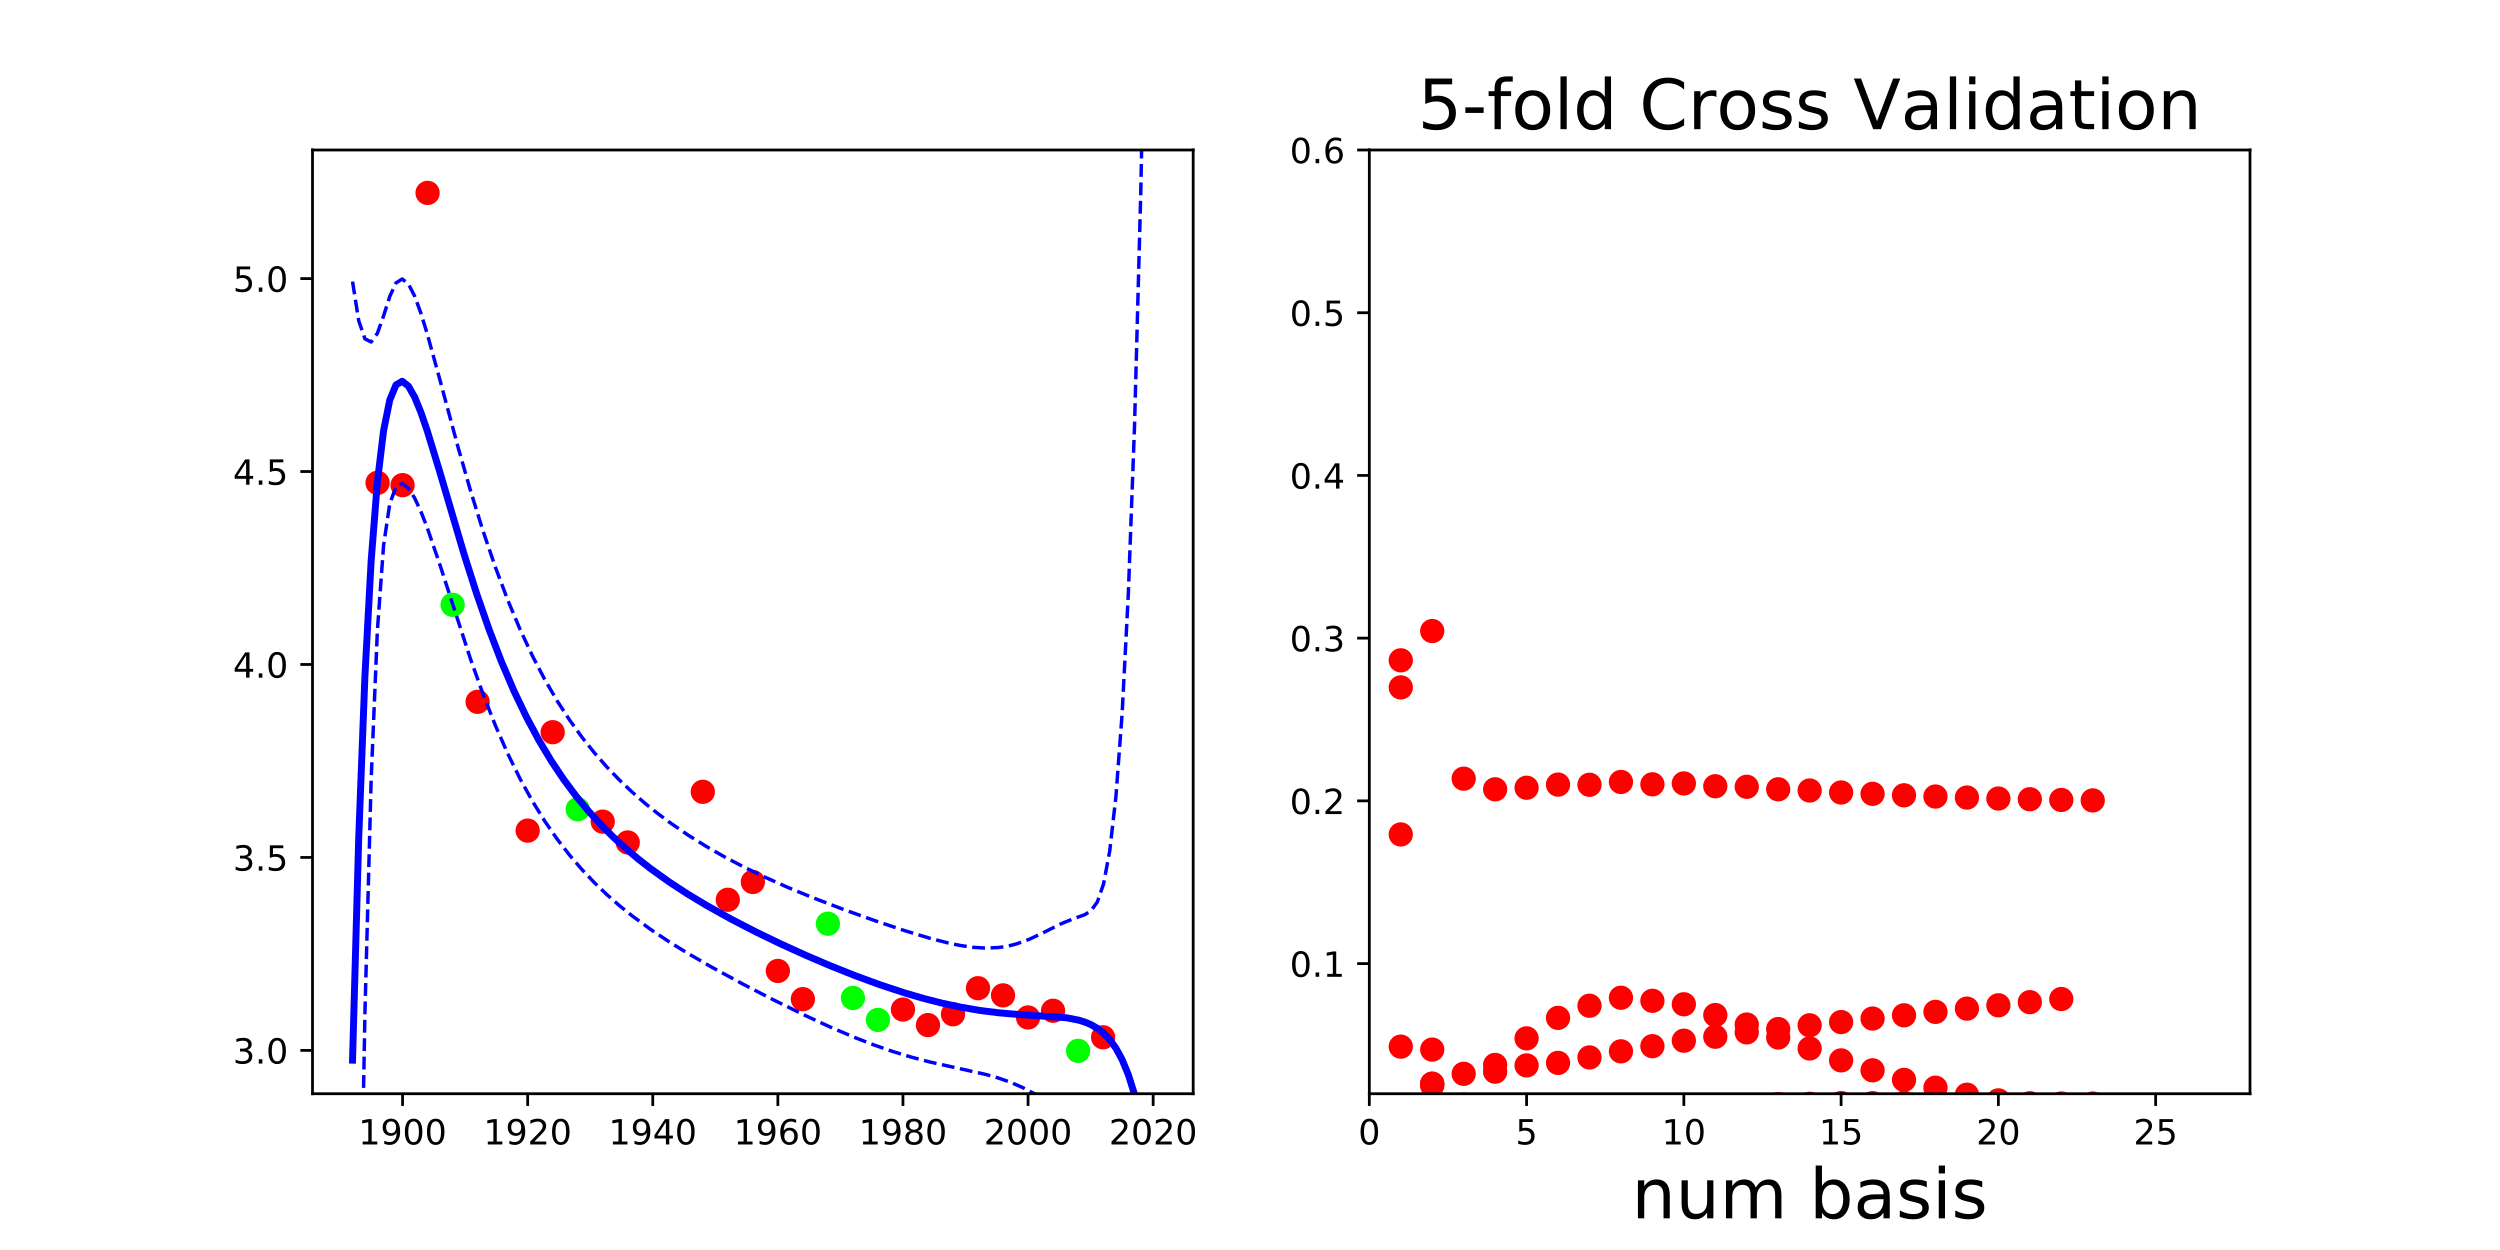 <?xml version="1.0" encoding="utf-8" standalone="no"?>
<!DOCTYPE svg PUBLIC "-//W3C//DTD SVG 1.1//EN"
  "http://www.w3.org/Graphics/SVG/1.1/DTD/svg11.dtd">
<!-- Created with matplotlib (http://matplotlib.org/) -->
<svg height="360pt" version="1.1" viewBox="0 0 720 360" width="720pt" xmlns="http://www.w3.org/2000/svg" xmlns:xlink="http://www.w3.org/1999/xlink">
 <defs>
  <style type="text/css">
*{stroke-linecap:butt;stroke-linejoin:round;}
  </style>
 </defs>
 <g id="figure_1">
  <g id="patch_1">
   <path d="M 0 360 
L 720 360 
L 720 0 
L 0 0 
z
" style="fill:none;"/>
  </g>
  <g id="axes_1">
   <g id="patch_2">
    <path d="M 90 315 
L 343.636 315 
L 343.636 43.2 
L 90 43.2 
z
" style="fill:none;"/>
   </g>
   <g id="matplotlib.axis_1">
    <g id="xtick_1">
     <g id="line2d_1">
      <defs>
       <path d="M 0 0 
L 0 3.5 
" id="m318f2b8709" style="stroke:#000000;stroke-width:0.8;"/>
      </defs>
      <g>
       <use style="stroke:#000000;stroke-width:0.8;" x="115.94" xlink:href="#m318f2b8709" y="315"/>
      </g>
     </g>
     <g id="text_1">
      <!-- 1900 -->
      <defs>
       <path d="M 12.406 8.297 
L 28.516 8.297 
L 28.516 63.922 
L 10.984 60.406 
L 10.984 69.391 
L 28.422 72.906 
L 38.281 72.906 
L 38.281 8.297 
L 54.391 8.297 
L 54.391 0 
L 12.406 0 
z
" id="DejaVuSans-31"/>
       <path d="M 10.984 1.516 
L 10.984 10.5 
Q 14.703 8.734 18.5 7.812 
Q 22.312 6.891 25.984 6.891 
Q 35.75 6.891 40.891 13.453 
Q 46.047 20.016 46.781 33.406 
Q 43.953 29.203 39.594 26.953 
Q 35.25 24.703 29.984 24.703 
Q 19.047 24.703 12.672 31.312 
Q 6.297 37.938 6.297 49.422 
Q 6.297 60.641 12.938 67.422 
Q 19.578 74.219 30.609 74.219 
Q 43.266 74.219 49.922 64.516 
Q 56.594 54.828 56.594 36.375 
Q 56.594 19.141 48.406 8.859 
Q 40.234 -1.422 26.422 -1.422 
Q 22.703 -1.422 18.891 -0.688 
Q 15.094 0.047 10.984 1.516 
z
M 30.609 32.422 
Q 37.25 32.422 41.125 36.953 
Q 45.016 41.5 45.016 49.422 
Q 45.016 57.281 41.125 61.844 
Q 37.25 66.406 30.609 66.406 
Q 23.969 66.406 20.094 61.844 
Q 16.219 57.281 16.219 49.422 
Q 16.219 41.5 20.094 36.953 
Q 23.969 32.422 30.609 32.422 
z
" id="DejaVuSans-39"/>
       <path d="M 31.781 66.406 
Q 24.172 66.406 20.328 58.906 
Q 16.5 51.422 16.5 36.375 
Q 16.5 21.391 20.328 13.891 
Q 24.172 6.391 31.781 6.391 
Q 39.453 6.391 43.281 13.891 
Q 47.125 21.391 47.125 36.375 
Q 47.125 51.422 43.281 58.906 
Q 39.453 66.406 31.781 66.406 
z
M 31.781 74.219 
Q 44.047 74.219 50.516 64.516 
Q 56.984 54.828 56.984 36.375 
Q 56.984 17.969 50.516 8.266 
Q 44.047 -1.422 31.781 -1.422 
Q 19.531 -1.422 13.062 8.266 
Q 6.594 17.969 6.594 36.375 
Q 6.594 54.828 13.062 64.516 
Q 19.531 74.219 31.781 74.219 
z
" id="DejaVuSans-30"/>
      </defs>
      <g transform="translate(103.215 329.598)scale(0.1 -0.1)">
       <use xlink:href="#DejaVuSans-31"/>
       <use x="63.623" xlink:href="#DejaVuSans-39"/>
       <use x="127.246" xlink:href="#DejaVuSans-30"/>
       <use x="190.869" xlink:href="#DejaVuSans-30"/>
      </g>
     </g>
    </g>
    <g id="xtick_2">
     <g id="line2d_2">
      <g>
       <use style="stroke:#000000;stroke-width:0.8;" x="151.968" xlink:href="#m318f2b8709" y="315"/>
      </g>
     </g>
     <g id="text_2">
      <!-- 1920 -->
      <defs>
       <path d="M 19.188 8.297 
L 53.609 8.297 
L 53.609 0 
L 7.328 0 
L 7.328 8.297 
Q 12.938 14.109 22.625 23.891 
Q 32.328 33.688 34.812 36.531 
Q 39.547 41.844 41.422 45.531 
Q 43.312 49.219 43.312 52.781 
Q 43.312 58.594 39.234 62.25 
Q 35.156 65.922 28.609 65.922 
Q 23.969 65.922 18.812 64.312 
Q 13.672 62.703 7.812 59.422 
L 7.812 69.391 
Q 13.766 71.781 18.938 73 
Q 24.125 74.219 28.422 74.219 
Q 39.75 74.219 46.484 68.547 
Q 53.219 62.891 53.219 53.422 
Q 53.219 48.922 51.531 44.891 
Q 49.859 40.875 45.406 35.406 
Q 44.188 33.984 37.641 27.219 
Q 31.109 20.453 19.188 8.297 
z
" id="DejaVuSans-32"/>
      </defs>
      <g transform="translate(139.243 329.598)scale(0.1 -0.1)">
       <use xlink:href="#DejaVuSans-31"/>
       <use x="63.623" xlink:href="#DejaVuSans-39"/>
       <use x="127.246" xlink:href="#DejaVuSans-32"/>
       <use x="190.869" xlink:href="#DejaVuSans-30"/>
      </g>
     </g>
    </g>
    <g id="xtick_3">
     <g id="line2d_3">
      <g>
       <use style="stroke:#000000;stroke-width:0.8;" x="187.996" xlink:href="#m318f2b8709" y="315"/>
      </g>
     </g>
     <g id="text_3">
      <!-- 1940 -->
      <defs>
       <path d="M 37.797 64.312 
L 12.891 25.391 
L 37.797 25.391 
z
M 35.203 72.906 
L 47.609 72.906 
L 47.609 25.391 
L 58.016 25.391 
L 58.016 17.188 
L 47.609 17.188 
L 47.609 0 
L 37.797 0 
L 37.797 17.188 
L 4.891 17.188 
L 4.891 26.703 
z
" id="DejaVuSans-34"/>
      </defs>
      <g transform="translate(175.271 329.598)scale(0.1 -0.1)">
       <use xlink:href="#DejaVuSans-31"/>
       <use x="63.623" xlink:href="#DejaVuSans-39"/>
       <use x="127.246" xlink:href="#DejaVuSans-34"/>
       <use x="190.869" xlink:href="#DejaVuSans-30"/>
      </g>
     </g>
    </g>
    <g id="xtick_4">
     <g id="line2d_4">
      <g>
       <use style="stroke:#000000;stroke-width:0.8;" x="224.024" xlink:href="#m318f2b8709" y="315"/>
      </g>
     </g>
     <g id="text_4">
      <!-- 1960 -->
      <defs>
       <path d="M 33.016 40.375 
Q 26.375 40.375 22.484 35.828 
Q 18.609 31.297 18.609 23.391 
Q 18.609 15.531 22.484 10.953 
Q 26.375 6.391 33.016 6.391 
Q 39.656 6.391 43.531 10.953 
Q 47.406 15.531 47.406 23.391 
Q 47.406 31.297 43.531 35.828 
Q 39.656 40.375 33.016 40.375 
z
M 52.594 71.297 
L 52.594 62.312 
Q 48.875 64.062 45.094 64.984 
Q 41.312 65.922 37.594 65.922 
Q 27.828 65.922 22.672 59.328 
Q 17.531 52.734 16.797 39.406 
Q 19.672 43.656 24.016 45.922 
Q 28.375 48.188 33.594 48.188 
Q 44.578 48.188 50.953 41.516 
Q 57.328 34.859 57.328 23.391 
Q 57.328 12.156 50.688 5.359 
Q 44.047 -1.422 33.016 -1.422 
Q 20.359 -1.422 13.672 8.266 
Q 6.984 17.969 6.984 36.375 
Q 6.984 53.656 15.188 63.938 
Q 23.391 74.219 37.203 74.219 
Q 40.922 74.219 44.703 73.484 
Q 48.484 72.75 52.594 71.297 
z
" id="DejaVuSans-36"/>
      </defs>
      <g transform="translate(211.299 329.598)scale(0.1 -0.1)">
       <use xlink:href="#DejaVuSans-31"/>
       <use x="63.623" xlink:href="#DejaVuSans-39"/>
       <use x="127.246" xlink:href="#DejaVuSans-36"/>
       <use x="190.869" xlink:href="#DejaVuSans-30"/>
      </g>
     </g>
    </g>
    <g id="xtick_5">
     <g id="line2d_5">
      <g>
       <use style="stroke:#000000;stroke-width:0.8;" x="260.052" xlink:href="#m318f2b8709" y="315"/>
      </g>
     </g>
     <g id="text_5">
      <!-- 1980 -->
      <defs>
       <path d="M 31.781 34.625 
Q 24.75 34.625 20.719 30.859 
Q 16.703 27.094 16.703 20.516 
Q 16.703 13.922 20.719 10.156 
Q 24.75 6.391 31.781 6.391 
Q 38.812 6.391 42.859 10.172 
Q 46.922 13.969 46.922 20.516 
Q 46.922 27.094 42.891 30.859 
Q 38.875 34.625 31.781 34.625 
z
M 21.922 38.812 
Q 15.578 40.375 12.031 44.719 
Q 8.5 49.078 8.5 55.328 
Q 8.5 64.062 14.719 69.141 
Q 20.953 74.219 31.781 74.219 
Q 42.672 74.219 48.875 69.141 
Q 55.078 64.062 55.078 55.328 
Q 55.078 49.078 51.531 44.719 
Q 48 40.375 41.703 38.812 
Q 48.828 37.156 52.797 32.312 
Q 56.781 27.484 56.781 20.516 
Q 56.781 9.906 50.312 4.234 
Q 43.844 -1.422 31.781 -1.422 
Q 19.734 -1.422 13.25 4.234 
Q 6.781 9.906 6.781 20.516 
Q 6.781 27.484 10.781 32.312 
Q 14.797 37.156 21.922 38.812 
z
M 18.312 54.391 
Q 18.312 48.734 21.844 45.562 
Q 25.391 42.391 31.781 42.391 
Q 38.141 42.391 41.719 45.562 
Q 45.312 48.734 45.312 54.391 
Q 45.312 60.062 41.719 63.234 
Q 38.141 66.406 31.781 66.406 
Q 25.391 66.406 21.844 63.234 
Q 18.312 60.062 18.312 54.391 
z
" id="DejaVuSans-38"/>
      </defs>
      <g transform="translate(247.327 329.598)scale(0.1 -0.1)">
       <use xlink:href="#DejaVuSans-31"/>
       <use x="63.623" xlink:href="#DejaVuSans-39"/>
       <use x="127.246" xlink:href="#DejaVuSans-38"/>
       <use x="190.869" xlink:href="#DejaVuSans-30"/>
      </g>
     </g>
    </g>
    <g id="xtick_6">
     <g id="line2d_6">
      <g>
       <use style="stroke:#000000;stroke-width:0.8;" x="296.08" xlink:href="#m318f2b8709" y="315"/>
      </g>
     </g>
     <g id="text_6">
      <!-- 2000 -->
      <g transform="translate(283.355 329.598)scale(0.1 -0.1)">
       <use xlink:href="#DejaVuSans-32"/>
       <use x="63.623" xlink:href="#DejaVuSans-30"/>
       <use x="127.246" xlink:href="#DejaVuSans-30"/>
       <use x="190.869" xlink:href="#DejaVuSans-30"/>
      </g>
     </g>
    </g>
    <g id="xtick_7">
     <g id="line2d_7">
      <g>
       <use style="stroke:#000000;stroke-width:0.8;" x="332.107" xlink:href="#m318f2b8709" y="315"/>
      </g>
     </g>
     <g id="text_7">
      <!-- 2020 -->
      <g transform="translate(319.382 329.598)scale(0.1 -0.1)">
       <use xlink:href="#DejaVuSans-32"/>
       <use x="63.623" xlink:href="#DejaVuSans-30"/>
       <use x="127.246" xlink:href="#DejaVuSans-32"/>
       <use x="190.869" xlink:href="#DejaVuSans-30"/>
      </g>
     </g>
    </g>
   </g>
   <g id="matplotlib.axis_2">
    <g id="ytick_1">
     <g id="line2d_8">
      <defs>
       <path d="M 0 0 
L -3.5 0 
" id="m4c13468098" style="stroke:#000000;stroke-width:0.8;"/>
      </defs>
      <g>
       <use style="stroke:#000000;stroke-width:0.8;" x="90" xlink:href="#m4c13468098" y="302.509"/>
      </g>
     </g>
     <g id="text_8">
      <!-- 3.0 -->
      <defs>
       <path d="M 40.578 39.312 
Q 47.656 37.797 51.625 33 
Q 55.609 28.219 55.609 21.188 
Q 55.609 10.406 48.188 4.484 
Q 40.766 -1.422 27.094 -1.422 
Q 22.516 -1.422 17.656 -0.516 
Q 12.797 0.391 7.625 2.203 
L 7.625 11.719 
Q 11.719 9.328 16.594 8.109 
Q 21.484 6.891 26.812 6.891 
Q 36.078 6.891 40.938 10.547 
Q 45.797 14.203 45.797 21.188 
Q 45.797 27.641 41.281 31.266 
Q 36.766 34.906 28.719 34.906 
L 20.219 34.906 
L 20.219 43.016 
L 29.109 43.016 
Q 36.375 43.016 40.234 45.922 
Q 44.094 48.828 44.094 54.297 
Q 44.094 59.906 40.109 62.906 
Q 36.141 65.922 28.719 65.922 
Q 24.656 65.922 20.016 65.031 
Q 15.375 64.156 9.812 62.312 
L 9.812 71.094 
Q 15.438 72.656 20.344 73.438 
Q 25.25 74.219 29.594 74.219 
Q 40.828 74.219 47.359 69.109 
Q 53.906 64.016 53.906 55.328 
Q 53.906 49.266 50.438 45.094 
Q 46.969 40.922 40.578 39.312 
z
" id="DejaVuSans-33"/>
       <path d="M 10.688 12.406 
L 21 12.406 
L 21 0 
L 10.688 0 
z
" id="DejaVuSans-2e"/>
      </defs>
      <g transform="translate(67.097 306.309)scale(0.1 -0.1)">
       <use xlink:href="#DejaVuSans-33"/>
       <use x="63.623" xlink:href="#DejaVuSans-2e"/>
       <use x="95.41" xlink:href="#DejaVuSans-30"/>
      </g>
     </g>
    </g>
    <g id="ytick_2">
     <g id="line2d_9">
      <g>
       <use style="stroke:#000000;stroke-width:0.8;" x="90" xlink:href="#m4c13468098" y="246.941"/>
      </g>
     </g>
     <g id="text_9">
      <!-- 3.5 -->
      <defs>
       <path d="M 10.797 72.906 
L 49.516 72.906 
L 49.516 64.594 
L 19.828 64.594 
L 19.828 46.734 
Q 21.969 47.469 24.109 47.828 
Q 26.266 48.188 28.422 48.188 
Q 40.625 48.188 47.75 41.5 
Q 54.891 34.812 54.891 23.391 
Q 54.891 11.625 47.562 5.094 
Q 40.234 -1.422 26.906 -1.422 
Q 22.312 -1.422 17.547 -0.641 
Q 12.797 0.141 7.719 1.703 
L 7.719 11.625 
Q 12.109 9.234 16.797 8.062 
Q 21.484 6.891 26.703 6.891 
Q 35.156 6.891 40.078 11.328 
Q 45.016 15.766 45.016 23.391 
Q 45.016 31 40.078 35.438 
Q 35.156 39.891 26.703 39.891 
Q 22.75 39.891 18.812 39.016 
Q 14.891 38.141 10.797 36.281 
z
" id="DejaVuSans-35"/>
      </defs>
      <g transform="translate(67.097 250.74)scale(0.1 -0.1)">
       <use xlink:href="#DejaVuSans-33"/>
       <use x="63.623" xlink:href="#DejaVuSans-2e"/>
       <use x="95.41" xlink:href="#DejaVuSans-35"/>
      </g>
     </g>
    </g>
    <g id="ytick_3">
     <g id="line2d_10">
      <g>
       <use style="stroke:#000000;stroke-width:0.8;" x="90" xlink:href="#m4c13468098" y="191.373"/>
      </g>
     </g>
     <g id="text_10">
      <!-- 4.0 -->
      <g transform="translate(67.097 195.172)scale(0.1 -0.1)">
       <use xlink:href="#DejaVuSans-34"/>
       <use x="63.623" xlink:href="#DejaVuSans-2e"/>
       <use x="95.41" xlink:href="#DejaVuSans-30"/>
      </g>
     </g>
    </g>
    <g id="ytick_4">
     <g id="line2d_11">
      <g>
       <use style="stroke:#000000;stroke-width:0.8;" x="90" xlink:href="#m4c13468098" y="135.804"/>
      </g>
     </g>
     <g id="text_11">
      <!-- 4.5 -->
      <g transform="translate(67.097 139.604)scale(0.1 -0.1)">
       <use xlink:href="#DejaVuSans-34"/>
       <use x="63.623" xlink:href="#DejaVuSans-2e"/>
       <use x="95.41" xlink:href="#DejaVuSans-35"/>
      </g>
     </g>
    </g>
    <g id="ytick_5">
     <g id="line2d_12">
      <g>
       <use style="stroke:#000000;stroke-width:0.8;" x="90" xlink:href="#m4c13468098" y="80.236"/>
      </g>
     </g>
     <g id="text_12">
      <!-- 5.0 -->
      <g transform="translate(67.097 84.035)scale(0.1 -0.1)">
       <use xlink:href="#DejaVuSans-35"/>
       <use x="63.623" xlink:href="#DejaVuSans-2e"/>
       <use x="95.41" xlink:href="#DejaVuSans-30"/>
      </g>
     </g>
    </g>
   </g>
   <g id="line2d_13">
    <defs>
     <path d="M 0 3 
C 0.796 3 1.559 2.684 2.121 2.121 
C 2.684 1.559 3 0.796 3 0 
C 3 -0.796 2.684 -1.559 2.121 -2.121 
C 1.559 -2.684 0.796 -3 0 -3 
C -0.796 -3 -1.559 -2.684 -2.121 -2.121 
C -2.684 -1.559 -3 -0.796 -3 0 
C -3 0.796 -2.684 1.559 -2.121 2.121 
C -1.559 2.684 -0.796 3 0 3 
z
" id="mbfb092b542" style="stroke:#ff0000;"/>
    </defs>
    <g clip-path="url(#pd93f29fd32)">
     <use style="fill:#ff0000;stroke:#ff0000;" x="216.818" xlink:href="#mbfb092b542" y="254.006"/>
     <use style="fill:#ff0000;stroke:#ff0000;" x="173.585" xlink:href="#mbfb092b542" y="236.623"/>
     <use style="fill:#ff0000;stroke:#ff0000;" x="159.174" xlink:href="#mbfb092b542" y="210.872"/>
     <use style="fill:#ff0000;stroke:#ff0000;" x="209.613" xlink:href="#mbfb092b542" y="259.134"/>
     <use style="fill:#ff0000;stroke:#ff0000;" x="281.668" xlink:href="#mbfb092b542" y="284.603"/>
     <use style="fill:#ff0000;stroke:#ff0000;" x="288.874" xlink:href="#mbfb092b542" y="286.667"/>
     <use style="fill:#ff0000;stroke:#ff0000;" x="296.08" xlink:href="#mbfb092b542" y="293.032"/>
     <use style="fill:#ff0000;stroke:#ff0000;" x="267.257" xlink:href="#mbfb092b542" y="295.227"/>
     <use style="fill:#ff0000;stroke:#ff0000;" x="108.735" xlink:href="#mbfb092b542" y="139.046"/>
     <use style="fill:#ff0000;stroke:#ff0000;" x="180.79" xlink:href="#mbfb092b542" y="242.628"/>
     <use style="fill:#ff0000;stroke:#ff0000;" x="260.052" xlink:href="#mbfb092b542" y="290.749"/>
     <use style="fill:#ff0000;stroke:#ff0000;" x="303.285" xlink:href="#mbfb092b542" y="291.1"/>
     <use style="fill:#ff0000;stroke:#ff0000;" x="274.463" xlink:href="#mbfb092b542" y="292.11"/>
     <use style="fill:#ff0000;stroke:#ff0000;" x="151.968" xlink:href="#mbfb092b542" y="239.216"/>
     <use style="fill:#ff0000;stroke:#ff0000;" x="317.696" xlink:href="#mbfb092b542" y="298.739"/>
     <use style="fill:#ff0000;stroke:#ff0000;" x="123.146" xlink:href="#mbfb092b542" y="55.555"/>
     <use style="fill:#ff0000;stroke:#ff0000;" x="115.94" xlink:href="#mbfb092b542" y="139.724"/>
     <use style="fill:#ff0000;stroke:#ff0000;" x="224.024" xlink:href="#mbfb092b542" y="279.634"/>
     <use style="fill:#ff0000;stroke:#ff0000;" x="137.557" xlink:href="#mbfb092b542" y="202.118"/>
     <use style="fill:#ff0000;stroke:#ff0000;" x="202.407" xlink:href="#mbfb092b542" y="228.036"/>
     <use style="fill:#ff0000;stroke:#ff0000;" x="231.229" xlink:href="#mbfb092b542" y="287.755"/>
    </g>
   </g>
   <g id="line2d_14">
    <defs>
     <path d="M 0 3 
C 0.796 3 1.559 2.684 2.121 2.121 
C 2.684 1.559 3 0.796 3 0 
C 3 -0.796 2.684 -1.559 2.121 -2.121 
C 1.559 -2.684 0.796 -3 0 -3 
C -0.796 -3 -1.559 -2.684 -2.121 -2.121 
C -2.684 -1.559 -3 -0.796 -3 0 
C -3 0.796 -2.684 1.559 -2.121 2.121 
C -1.559 2.684 -0.796 3 0 3 
z
" id="m0c10456671" style="stroke:#00ff00;"/>
    </defs>
    <g clip-path="url(#pd93f29fd32)">
     <use style="fill:#00ff00;stroke:#00ff00;" x="252.846" xlink:href="#m0c10456671" y="293.734"/>
     <use style="fill:#00ff00;stroke:#00ff00;" x="245.64" xlink:href="#m0c10456671" y="287.413"/>
     <use style="fill:#00ff00;stroke:#00ff00;" x="130.351" xlink:href="#m0c10456671" y="174.182"/>
     <use style="fill:#00ff00;stroke:#00ff00;" x="166.379" xlink:href="#m0c10456671" y="233.067"/>
     <use style="fill:#00ff00;stroke:#00ff00;" x="310.491" xlink:href="#m0c10456671" y="302.645"/>
     <use style="fill:#00ff00;stroke:#00ff00;" x="238.435" xlink:href="#m0c10456671" y="266.035"/>
    </g>
   </g>
   <g id="line2d_15">
    <path clip-path="url(#pd93f29fd32)" d="M 101.529 305.322 
L 103.316 241.162 
L 105.104 194.586 
L 106.891 161.539 
L 108.679 138.851 
L 110.466 124.052 
L 112.254 115.217 
L 114.041 110.855 
L 115.828 109.811 
L 117.616 111.197 
L 119.403 114.328 
L 121.191 118.682 
L 122.978 123.861 
L 126.553 135.564 
L 133.703 159.79 
L 137.278 171.006 
L 140.852 181.291 
L 144.427 190.598 
L 148.002 198.955 
L 151.577 206.432 
L 155.152 213.111 
L 158.727 219.081 
L 162.302 224.427 
L 165.876 229.23 
L 169.451 233.561 
L 173.026 237.484 
L 176.601 241.057 
L 180.176 244.329 
L 183.751 247.343 
L 187.326 250.136 
L 192.688 253.979 
L 198.05 257.484 
L 203.412 260.72 
L 210.562 264.707 
L 217.712 268.399 
L 224.862 271.854 
L 232.011 275.104 
L 239.161 278.157 
L 246.311 281.006 
L 253.461 283.626 
L 260.61 285.981 
L 265.973 287.546 
L 271.335 288.915 
L 276.697 290.067 
L 282.059 290.986 
L 287.422 291.666 
L 292.784 292.128 
L 307.083 293.11 
L 310.658 293.801 
L 312.446 294.355 
L 314.233 295.114 
L 316.021 296.147 
L 317.808 297.539 
L 319.595 299.404 
L 321.383 301.886 
L 323.17 305.172 
L 324.958 309.505 
L 326.745 315.198 
L 328.533 322.659 
L 330.32 332.414 
L 332.107 345.147 
L 332.107 345.147 
" style="fill:none;stroke:#0000ff;stroke-linecap:square;stroke-width:2;"/>
   </g>
   <g id="line2d_16">
    <path clip-path="url(#pd93f29fd32)" d="M 101.529 81.09 
L 103.316 92.39 
L 105.104 97.583 
L 106.891 98.49 
L 108.679 96.015 
L 110.466 90.985 
L 112.254 85.37 
L 114.041 81.489 
L 115.828 80.346 
L 117.616 81.787 
L 119.403 85.244 
L 121.191 90.121 
L 122.978 95.921 
L 126.553 108.888 
L 131.915 128.785 
L 135.49 141.258 
L 139.065 152.778 
L 142.64 163.275 
L 146.215 172.763 
L 149.79 181.294 
L 153.364 188.943 
L 156.939 195.793 
L 160.514 201.931 
L 164.089 207.44 
L 167.664 212.398 
L 171.239 216.878 
L 174.814 220.941 
L 178.388 224.646 
L 181.963 228.039 
L 185.538 231.162 
L 189.113 234.051 
L 192.688 236.735 
L 198.05 240.427 
L 203.412 243.778 
L 208.775 246.841 
L 214.137 249.658 
L 219.499 252.264 
L 226.649 255.467 
L 233.799 258.42 
L 242.736 261.847 
L 251.673 265.052 
L 260.61 268.045 
L 267.76 270.21 
L 273.122 271.59 
L 276.697 272.32 
L 280.272 272.831 
L 283.847 273.049 
L 287.422 272.897 
L 289.209 272.66 
L 290.997 272.306 
L 292.784 271.834 
L 296.359 270.547 
L 299.934 268.884 
L 305.296 266.176 
L 308.871 264.696 
L 312.446 263.421 
L 314.233 262.262 
L 316.021 259.783 
L 317.808 254.638 
L 319.595 245.13 
L 321.383 229.434 
L 323.17 205.559 
L 324.958 171.04 
L 326.745 122.595 
L 328.533 55.792 
L 329.647 -1 
L 329.647 -1 
" style="fill:none;stroke:#0000ff;stroke-dasharray:3.7,1.6;stroke-dashoffset:0;"/>
   </g>
   <g id="line2d_17">
    <path clip-path="url(#pd93f29fd32)" d="M 103.842 361 
L 105.104 291.589 
L 106.891 224.587 
L 108.679 181.688 
L 110.466 157.118 
L 112.254 145.064 
L 114.041 140.22 
L 115.828 139.277 
L 117.616 140.607 
L 119.403 143.413 
L 121.191 147.244 
L 122.978 151.801 
L 126.553 162.24 
L 135.49 189.756 
L 139.065 199.763 
L 142.64 208.857 
L 146.215 217.02 
L 149.79 224.303 
L 153.364 230.787 
L 156.939 236.564 
L 160.514 241.722 
L 164.089 246.343 
L 167.664 250.501 
L 171.239 254.262 
L 174.814 257.682 
L 178.388 260.811 
L 181.963 263.693 
L 187.326 267.637 
L 192.688 271.223 
L 198.05 274.541 
L 205.2 278.668 
L 214.137 283.513 
L 223.074 288.12 
L 232.011 292.505 
L 239.161 295.808 
L 246.311 298.858 
L 251.673 300.937 
L 257.035 302.802 
L 262.398 304.436 
L 267.76 305.841 
L 274.91 307.438 
L 283.847 309.428 
L 287.422 310.435 
L 290.997 311.684 
L 294.571 313.238 
L 298.146 315.117 
L 301.721 317.28 
L 307.083 320.84 
L 308.871 322.103 
L 310.658 323.507 
L 312.446 325.289 
L 314.233 327.966 
L 316.021 332.511 
L 317.808 340.44 
L 319.595 353.678 
L 320.229 361 
L 320.229 361 
" style="fill:none;stroke:#0000ff;stroke-dasharray:3.7,1.6;stroke-dashoffset:0;"/>
   </g>
   <g id="patch_3">
    <path d="M 90 315 
L 90 43.2 
" style="fill:none;stroke:#000000;stroke-linecap:square;stroke-linejoin:miter;stroke-width:0.8;"/>
   </g>
   <g id="patch_4">
    <path d="M 343.636 315 
L 343.636 43.2 
" style="fill:none;stroke:#000000;stroke-linecap:square;stroke-linejoin:miter;stroke-width:0.8;"/>
   </g>
   <g id="patch_5">
    <path d="M 90 315 
L 343.636 315 
" style="fill:none;stroke:#000000;stroke-linecap:square;stroke-linejoin:miter;stroke-width:0.8;"/>
   </g>
   <g id="patch_6">
    <path d="M 90 43.2 
L 343.636 43.2 
" style="fill:none;stroke:#000000;stroke-linecap:square;stroke-linejoin:miter;stroke-width:0.8;"/>
   </g>
  </g>
  <g id="axes_2">
   <g id="patch_7">
    <path d="M 394.364 315 
L 648 315 
L 648 43.2 
L 394.364 43.2 
z
" style="fill:none;"/>
   </g>
   <g id="matplotlib.axis_3">
    <g id="xtick_8">
     <g id="line2d_18">
      <g>
       <use style="stroke:#000000;stroke-width:0.8;" x="394.364" xlink:href="#m318f2b8709" y="315"/>
      </g>
     </g>
     <g id="text_13">
      <!-- 0 -->
      <g transform="translate(391.182 329.598)scale(0.1 -0.1)">
       <use xlink:href="#DejaVuSans-30"/>
      </g>
     </g>
    </g>
    <g id="xtick_9">
     <g id="line2d_19">
      <g>
       <use style="stroke:#000000;stroke-width:0.8;" x="439.656" xlink:href="#m318f2b8709" y="315"/>
      </g>
     </g>
     <g id="text_14">
      <!-- 5 -->
      <g transform="translate(436.475 329.598)scale(0.1 -0.1)">
       <use xlink:href="#DejaVuSans-35"/>
      </g>
     </g>
    </g>
    <g id="xtick_10">
     <g id="line2d_20">
      <g>
       <use style="stroke:#000000;stroke-width:0.8;" x="484.948" xlink:href="#m318f2b8709" y="315"/>
      </g>
     </g>
     <g id="text_15">
      <!-- 10 -->
      <g transform="translate(478.586 329.598)scale(0.1 -0.1)">
       <use xlink:href="#DejaVuSans-31"/>
       <use x="63.623" xlink:href="#DejaVuSans-30"/>
      </g>
     </g>
    </g>
    <g id="xtick_11">
     <g id="line2d_21">
      <g>
       <use style="stroke:#000000;stroke-width:0.8;" x="530.24" xlink:href="#m318f2b8709" y="315"/>
      </g>
     </g>
     <g id="text_16">
      <!-- 15 -->
      <g transform="translate(523.878 329.598)scale(0.1 -0.1)">
       <use xlink:href="#DejaVuSans-31"/>
       <use x="63.623" xlink:href="#DejaVuSans-35"/>
      </g>
     </g>
    </g>
    <g id="xtick_12">
     <g id="line2d_22">
      <g>
       <use style="stroke:#000000;stroke-width:0.8;" x="575.532" xlink:href="#m318f2b8709" y="315"/>
      </g>
     </g>
     <g id="text_17">
      <!-- 20 -->
      <g transform="translate(569.17 329.598)scale(0.1 -0.1)">
       <use xlink:href="#DejaVuSans-32"/>
       <use x="63.623" xlink:href="#DejaVuSans-30"/>
      </g>
     </g>
    </g>
    <g id="xtick_13">
     <g id="line2d_23">
      <g>
       <use style="stroke:#000000;stroke-width:0.8;" x="620.825" xlink:href="#m318f2b8709" y="315"/>
      </g>
     </g>
     <g id="text_18">
      <!-- 25 -->
      <g transform="translate(614.462 329.598)scale(0.1 -0.1)">
       <use xlink:href="#DejaVuSans-32"/>
       <use x="63.623" xlink:href="#DejaVuSans-35"/>
      </g>
     </g>
    </g>
    <g id="text_19">
     <!-- num basis -->
     <defs>
      <path d="M 54.891 33.016 
L 54.891 0 
L 45.906 0 
L 45.906 32.719 
Q 45.906 40.484 42.875 44.328 
Q 39.844 48.188 33.797 48.188 
Q 26.516 48.188 22.312 43.547 
Q 18.109 38.922 18.109 30.906 
L 18.109 0 
L 9.078 0 
L 9.078 54.688 
L 18.109 54.688 
L 18.109 46.188 
Q 21.344 51.125 25.703 53.562 
Q 30.078 56 35.797 56 
Q 45.219 56 50.047 50.172 
Q 54.891 44.344 54.891 33.016 
z
" id="DejaVuSans-6e"/>
      <path d="M 8.5 21.578 
L 8.5 54.688 
L 17.484 54.688 
L 17.484 21.922 
Q 17.484 14.156 20.5 10.266 
Q 23.531 6.391 29.594 6.391 
Q 36.859 6.391 41.078 11.031 
Q 45.312 15.672 45.312 23.688 
L 45.312 54.688 
L 54.297 54.688 
L 54.297 0 
L 45.312 0 
L 45.312 8.406 
Q 42.047 3.422 37.719 1 
Q 33.406 -1.422 27.688 -1.422 
Q 18.266 -1.422 13.375 4.438 
Q 8.5 10.297 8.5 21.578 
z
M 31.109 56 
z
" id="DejaVuSans-75"/>
      <path d="M 52 44.188 
Q 55.375 50.25 60.062 53.125 
Q 64.75 56 71.094 56 
Q 79.641 56 84.281 50.016 
Q 88.922 44.047 88.922 33.016 
L 88.922 0 
L 79.891 0 
L 79.891 32.719 
Q 79.891 40.578 77.094 44.375 
Q 74.312 48.188 68.609 48.188 
Q 61.625 48.188 57.562 43.547 
Q 53.516 38.922 53.516 30.906 
L 53.516 0 
L 44.484 0 
L 44.484 32.719 
Q 44.484 40.625 41.703 44.406 
Q 38.922 48.188 33.109 48.188 
Q 26.219 48.188 22.156 43.531 
Q 18.109 38.875 18.109 30.906 
L 18.109 0 
L 9.078 0 
L 9.078 54.688 
L 18.109 54.688 
L 18.109 46.188 
Q 21.188 51.219 25.484 53.609 
Q 29.781 56 35.688 56 
Q 41.656 56 45.828 52.969 
Q 50 49.953 52 44.188 
z
" id="DejaVuSans-6d"/>
      <path id="DejaVuSans-20"/>
      <path d="M 48.688 27.297 
Q 48.688 37.203 44.609 42.844 
Q 40.531 48.484 33.406 48.484 
Q 26.266 48.484 22.188 42.844 
Q 18.109 37.203 18.109 27.297 
Q 18.109 17.391 22.188 11.75 
Q 26.266 6.109 33.406 6.109 
Q 40.531 6.109 44.609 11.75 
Q 48.688 17.391 48.688 27.297 
z
M 18.109 46.391 
Q 20.953 51.266 25.266 53.625 
Q 29.594 56 35.594 56 
Q 45.562 56 51.781 48.094 
Q 58.016 40.188 58.016 27.297 
Q 58.016 14.406 51.781 6.484 
Q 45.562 -1.422 35.594 -1.422 
Q 29.594 -1.422 25.266 0.953 
Q 20.953 3.328 18.109 8.203 
L 18.109 0 
L 9.078 0 
L 9.078 75.984 
L 18.109 75.984 
z
" id="DejaVuSans-62"/>
      <path d="M 34.281 27.484 
Q 23.391 27.484 19.188 25 
Q 14.984 22.516 14.984 16.5 
Q 14.984 11.719 18.141 8.906 
Q 21.297 6.109 26.703 6.109 
Q 34.188 6.109 38.703 11.406 
Q 43.219 16.703 43.219 25.484 
L 43.219 27.484 
z
M 52.203 31.203 
L 52.203 0 
L 43.219 0 
L 43.219 8.297 
Q 40.141 3.328 35.547 0.953 
Q 30.953 -1.422 24.312 -1.422 
Q 15.922 -1.422 10.953 3.297 
Q 6 8.016 6 15.922 
Q 6 25.141 12.172 29.828 
Q 18.359 34.516 30.609 34.516 
L 43.219 34.516 
L 43.219 35.406 
Q 43.219 41.609 39.141 45 
Q 35.062 48.391 27.688 48.391 
Q 23 48.391 18.547 47.266 
Q 14.109 46.141 10.016 43.891 
L 10.016 52.203 
Q 14.938 54.109 19.578 55.047 
Q 24.219 56 28.609 56 
Q 40.484 56 46.344 49.844 
Q 52.203 43.703 52.203 31.203 
z
" id="DejaVuSans-61"/>
      <path d="M 44.281 53.078 
L 44.281 44.578 
Q 40.484 46.531 36.375 47.5 
Q 32.281 48.484 27.875 48.484 
Q 21.188 48.484 17.844 46.438 
Q 14.5 44.391 14.5 40.281 
Q 14.5 37.156 16.891 35.375 
Q 19.281 33.594 26.516 31.984 
L 29.594 31.297 
Q 39.156 29.25 43.188 25.516 
Q 47.219 21.781 47.219 15.094 
Q 47.219 7.469 41.188 3.016 
Q 35.156 -1.422 24.609 -1.422 
Q 20.219 -1.422 15.453 -0.562 
Q 10.688 0.297 5.422 2 
L 5.422 11.281 
Q 10.406 8.688 15.234 7.391 
Q 20.062 6.109 24.812 6.109 
Q 31.156 6.109 34.562 8.281 
Q 37.984 10.453 37.984 14.406 
Q 37.984 18.062 35.516 20.016 
Q 33.062 21.969 24.703 23.781 
L 21.578 24.516 
Q 13.234 26.266 9.516 29.906 
Q 5.812 33.547 5.812 39.891 
Q 5.812 47.609 11.281 51.797 
Q 16.75 56 26.812 56 
Q 31.781 56 36.172 55.266 
Q 40.578 54.547 44.281 53.078 
z
" id="DejaVuSans-73"/>
      <path d="M 9.422 54.688 
L 18.406 54.688 
L 18.406 0 
L 9.422 0 
z
M 9.422 75.984 
L 18.406 75.984 
L 18.406 64.594 
L 9.422 64.594 
z
" id="DejaVuSans-69"/>
     </defs>
     <g transform="translate(469.915 350.875)scale(0.2 -0.2)">
      <use xlink:href="#DejaVuSans-6e"/>
      <use x="63.379" xlink:href="#DejaVuSans-75"/>
      <use x="126.758" xlink:href="#DejaVuSans-6d"/>
      <use x="224.17" xlink:href="#DejaVuSans-20"/>
      <use x="255.957" xlink:href="#DejaVuSans-62"/>
      <use x="319.434" xlink:href="#DejaVuSans-61"/>
      <use x="380.713" xlink:href="#DejaVuSans-73"/>
      <use x="432.812" xlink:href="#DejaVuSans-69"/>
      <use x="460.596" xlink:href="#DejaVuSans-73"/>
     </g>
    </g>
   </g>
   <g id="matplotlib.axis_4">
    <g id="ytick_6">
     <g id="line2d_24">
      <g>
       <use style="stroke:#000000;stroke-width:0.8;" x="394.364" xlink:href="#m4c13468098" y="277.51"/>
      </g>
     </g>
     <g id="text_20">
      <!-- 0.1 -->
      <g transform="translate(371.461 281.31)scale(0.1 -0.1)">
       <use xlink:href="#DejaVuSans-30"/>
       <use x="63.623" xlink:href="#DejaVuSans-2e"/>
       <use x="95.41" xlink:href="#DejaVuSans-31"/>
      </g>
     </g>
    </g>
    <g id="ytick_7">
     <g id="line2d_25">
      <g>
       <use style="stroke:#000000;stroke-width:0.8;" x="394.364" xlink:href="#m4c13468098" y="230.648"/>
      </g>
     </g>
     <g id="text_21">
      <!-- 0.2 -->
      <g transform="translate(371.461 234.447)scale(0.1 -0.1)">
       <use xlink:href="#DejaVuSans-30"/>
       <use x="63.623" xlink:href="#DejaVuSans-2e"/>
       <use x="95.41" xlink:href="#DejaVuSans-32"/>
      </g>
     </g>
    </g>
    <g id="ytick_8">
     <g id="line2d_26">
      <g>
       <use style="stroke:#000000;stroke-width:0.8;" x="394.364" xlink:href="#m4c13468098" y="183.786"/>
      </g>
     </g>
     <g id="text_22">
      <!-- 0.3 -->
      <g transform="translate(371.461 187.585)scale(0.1 -0.1)">
       <use xlink:href="#DejaVuSans-30"/>
       <use x="63.623" xlink:href="#DejaVuSans-2e"/>
       <use x="95.41" xlink:href="#DejaVuSans-33"/>
      </g>
     </g>
    </g>
    <g id="ytick_9">
     <g id="line2d_27">
      <g>
       <use style="stroke:#000000;stroke-width:0.8;" x="394.364" xlink:href="#m4c13468098" y="136.924"/>
      </g>
     </g>
     <g id="text_23">
      <!-- 0.4 -->
      <g transform="translate(371.461 140.723)scale(0.1 -0.1)">
       <use xlink:href="#DejaVuSans-30"/>
       <use x="63.623" xlink:href="#DejaVuSans-2e"/>
       <use x="95.41" xlink:href="#DejaVuSans-34"/>
      </g>
     </g>
    </g>
    <g id="ytick_10">
     <g id="line2d_28">
      <g>
       <use style="stroke:#000000;stroke-width:0.8;" x="394.364" xlink:href="#m4c13468098" y="90.062"/>
      </g>
     </g>
     <g id="text_24">
      <!-- 0.5 -->
      <g transform="translate(371.461 93.861)scale(0.1 -0.1)">
       <use xlink:href="#DejaVuSans-30"/>
       <use x="63.623" xlink:href="#DejaVuSans-2e"/>
       <use x="95.41" xlink:href="#DejaVuSans-35"/>
      </g>
     </g>
    </g>
    <g id="ytick_11">
     <g id="line2d_29">
      <g>
       <use style="stroke:#000000;stroke-width:0.8;" x="394.364" xlink:href="#m4c13468098" y="43.2"/>
      </g>
     </g>
     <g id="text_25">
      <!-- 0.6 -->
      <g transform="translate(371.461 46.999)scale(0.1 -0.1)">
       <use xlink:href="#DejaVuSans-30"/>
       <use x="63.623" xlink:href="#DejaVuSans-2e"/>
       <use x="95.41" xlink:href="#DejaVuSans-36"/>
      </g>
     </g>
    </g>
   </g>
   <g id="line2d_30">
    <g clip-path="url(#p9bfef7126c)">
     <use style="fill:#ff0000;stroke:#ff0000;" x="403.422" xlink:href="#mbfb092b542" y="301.431"/>
    </g>
   </g>
   <g id="line2d_31">
    <g clip-path="url(#p9bfef7126c)">
     <use style="fill:#ff0000;stroke:#ff0000;" x="403.422" xlink:href="#mbfb092b542" y="197.972"/>
    </g>
   </g>
   <g id="line2d_32">
    <g clip-path="url(#p9bfef7126c)"/>
   </g>
   <g id="line2d_33">
    <g clip-path="url(#p9bfef7126c)">
     <use style="fill:#ff0000;stroke:#ff0000;" x="403.422" xlink:href="#mbfb092b542" y="240.317"/>
    </g>
   </g>
   <g id="line2d_34">
    <g clip-path="url(#p9bfef7126c)">
     <use style="fill:#ff0000;stroke:#ff0000;" x="403.422" xlink:href="#mbfb092b542" y="190.174"/>
    </g>
   </g>
   <g id="line2d_35">
    <g clip-path="url(#p9bfef7126c)">
     <use style="fill:#ff0000;stroke:#ff0000;" x="412.481" xlink:href="#mbfb092b542" y="312.115"/>
    </g>
   </g>
   <g id="line2d_36">
    <g clip-path="url(#p9bfef7126c)">
     <use style="fill:#ff0000;stroke:#ff0000;" x="412.481" xlink:href="#mbfb092b542" y="312.635"/>
    </g>
   </g>
   <g id="line2d_37">
    <g clip-path="url(#p9bfef7126c)">
     <use style="fill:#ff0000;stroke:#ff0000;" x="412.481" xlink:href="#mbfb092b542" y="181.74"/>
    </g>
   </g>
   <g id="line2d_38">
    <g clip-path="url(#p9bfef7126c)">
     <use style="fill:#ff0000;stroke:#ff0000;" x="412.481" xlink:href="#mbfb092b542" y="312.115"/>
    </g>
   </g>
   <g id="line2d_39">
    <g clip-path="url(#p9bfef7126c)">
     <use style="fill:#ff0000;stroke:#ff0000;" x="412.481" xlink:href="#mbfb092b542" y="302.283"/>
    </g>
   </g>
   <g id="line2d_40">
    <g clip-path="url(#p9bfef7126c)">
     <use style="fill:#ff0000;stroke:#ff0000;" x="421.539" xlink:href="#mbfb092b542" y="320.001"/>
    </g>
   </g>
   <g id="line2d_41">
    <g clip-path="url(#p9bfef7126c)">
     <use style="fill:#ff0000;stroke:#ff0000;" x="421.539" xlink:href="#mbfb092b542" y="320.329"/>
    </g>
   </g>
   <g id="line2d_42">
    <g clip-path="url(#p9bfef7126c)">
     <use style="fill:#ff0000;stroke:#ff0000;" x="421.539" xlink:href="#mbfb092b542" y="224.255"/>
    </g>
   </g>
   <g id="line2d_43">
    <g clip-path="url(#p9bfef7126c)">
     <use style="fill:#ff0000;stroke:#ff0000;" x="421.539" xlink:href="#mbfb092b542" y="318.161"/>
    </g>
   </g>
   <g id="line2d_44">
    <g clip-path="url(#p9bfef7126c)">
     <use style="fill:#ff0000;stroke:#ff0000;" x="421.539" xlink:href="#mbfb092b542" y="309.258"/>
    </g>
   </g>
   <g id="line2d_45">
    <g clip-path="url(#p9bfef7126c)">
     <use style="fill:#ff0000;stroke:#ff0000;" x="430.597" xlink:href="#mbfb092b542" y="320.259"/>
    </g>
   </g>
   <g id="line2d_46">
    <g clip-path="url(#p9bfef7126c)">
     <use style="fill:#ff0000;stroke:#ff0000;" x="430.597" xlink:href="#mbfb092b542" y="308.644"/>
    </g>
   </g>
   <g id="line2d_47">
    <g clip-path="url(#p9bfef7126c)">
     <use style="fill:#ff0000;stroke:#ff0000;" x="430.597" xlink:href="#mbfb092b542" y="227.316"/>
    </g>
   </g>
   <g id="line2d_48">
    <g clip-path="url(#p9bfef7126c)">
     <use style="fill:#ff0000;stroke:#ff0000;" x="430.597" xlink:href="#mbfb092b542" y="320.498"/>
    </g>
   </g>
   <g id="line2d_49">
    <g clip-path="url(#p9bfef7126c)">
     <use style="fill:#ff0000;stroke:#ff0000;" x="430.597" xlink:href="#mbfb092b542" y="306.698"/>
    </g>
   </g>
   <g id="line2d_50">
    <g clip-path="url(#p9bfef7126c)">
     <use style="fill:#ff0000;stroke:#ff0000;" x="439.656" xlink:href="#mbfb092b542" y="320.496"/>
    </g>
   </g>
   <g id="line2d_51">
    <g clip-path="url(#p9bfef7126c)">
     <use style="fill:#ff0000;stroke:#ff0000;" x="439.656" xlink:href="#mbfb092b542" y="299.046"/>
    </g>
   </g>
   <g id="line2d_52">
    <g clip-path="url(#p9bfef7126c)">
     <use style="fill:#ff0000;stroke:#ff0000;" x="439.656" xlink:href="#mbfb092b542" y="226.871"/>
    </g>
   </g>
   <g id="line2d_53">
    <g clip-path="url(#p9bfef7126c)">
     <use style="fill:#ff0000;stroke:#ff0000;" x="439.656" xlink:href="#mbfb092b542" y="320.702"/>
    </g>
   </g>
   <g id="line2d_54">
    <g clip-path="url(#p9bfef7126c)">
     <use style="fill:#ff0000;stroke:#ff0000;" x="439.656" xlink:href="#mbfb092b542" y="306.838"/>
    </g>
   </g>
   <g id="line2d_55">
    <g clip-path="url(#p9bfef7126c)">
     <use style="fill:#ff0000;stroke:#ff0000;" x="448.714" xlink:href="#mbfb092b542" y="320.449"/>
    </g>
   </g>
   <g id="line2d_56">
    <g clip-path="url(#p9bfef7126c)">
     <use style="fill:#ff0000;stroke:#ff0000;" x="448.714" xlink:href="#mbfb092b542" y="293.149"/>
    </g>
   </g>
   <g id="line2d_57">
    <g clip-path="url(#p9bfef7126c)">
     <use style="fill:#ff0000;stroke:#ff0000;" x="448.714" xlink:href="#mbfb092b542" y="225.965"/>
    </g>
   </g>
   <g id="line2d_58">
    <g clip-path="url(#p9bfef7126c)">
     <use style="fill:#ff0000;stroke:#ff0000;" x="448.714" xlink:href="#mbfb092b542" y="320.615"/>
    </g>
   </g>
   <g id="line2d_59">
    <g clip-path="url(#p9bfef7126c)">
     <use style="fill:#ff0000;stroke:#ff0000;" x="448.714" xlink:href="#mbfb092b542" y="306.108"/>
    </g>
   </g>
   <g id="line2d_60">
    <g clip-path="url(#p9bfef7126c)">
     <use style="fill:#ff0000;stroke:#ff0000;" x="457.773" xlink:href="#mbfb092b542" y="320.298"/>
    </g>
   </g>
   <g id="line2d_61">
    <g clip-path="url(#p9bfef7126c)">
     <use style="fill:#ff0000;stroke:#ff0000;" x="457.773" xlink:href="#mbfb092b542" y="289.651"/>
    </g>
   </g>
   <g id="line2d_62">
    <g clip-path="url(#p9bfef7126c)">
     <use style="fill:#ff0000;stroke:#ff0000;" x="457.773" xlink:href="#mbfb092b542" y="226.019"/>
    </g>
   </g>
   <g id="line2d_63">
    <g clip-path="url(#p9bfef7126c)">
     <use style="fill:#ff0000;stroke:#ff0000;" x="457.773" xlink:href="#mbfb092b542" y="320.261"/>
    </g>
   </g>
   <g id="line2d_64">
    <g clip-path="url(#p9bfef7126c)">
     <use style="fill:#ff0000;stroke:#ff0000;" x="457.773" xlink:href="#mbfb092b542" y="304.54"/>
    </g>
   </g>
   <g id="line2d_65">
    <g clip-path="url(#p9bfef7126c)">
     <use style="fill:#ff0000;stroke:#ff0000;" x="466.831" xlink:href="#mbfb092b542" y="320.039"/>
    </g>
   </g>
   <g id="line2d_66">
    <g clip-path="url(#p9bfef7126c)">
     <use style="fill:#ff0000;stroke:#ff0000;" x="466.831" xlink:href="#mbfb092b542" y="287.348"/>
    </g>
   </g>
   <g id="line2d_67">
    <g clip-path="url(#p9bfef7126c)">
     <use style="fill:#ff0000;stroke:#ff0000;" x="466.831" xlink:href="#mbfb092b542" y="225.204"/>
    </g>
   </g>
   <g id="line2d_68">
    <g clip-path="url(#p9bfef7126c)">
     <use style="fill:#ff0000;stroke:#ff0000;" x="466.831" xlink:href="#mbfb092b542" y="319.941"/>
    </g>
   </g>
   <g id="line2d_69">
    <g clip-path="url(#p9bfef7126c)">
     <use style="fill:#ff0000;stroke:#ff0000;" x="466.831" xlink:href="#mbfb092b542" y="302.784"/>
    </g>
   </g>
   <g id="line2d_70">
    <g clip-path="url(#p9bfef7126c)">
     <use style="fill:#ff0000;stroke:#ff0000;" x="475.89" xlink:href="#mbfb092b542" y="319.91"/>
    </g>
   </g>
   <g id="line2d_71">
    <g clip-path="url(#p9bfef7126c)">
     <use style="fill:#ff0000;stroke:#ff0000;" x="475.89" xlink:href="#mbfb092b542" y="288.229"/>
    </g>
   </g>
   <g id="line2d_72">
    <g clip-path="url(#p9bfef7126c)">
     <use style="fill:#ff0000;stroke:#ff0000;" x="475.89" xlink:href="#mbfb092b542" y="225.883"/>
    </g>
   </g>
   <g id="line2d_73">
    <g clip-path="url(#p9bfef7126c)">
     <use style="fill:#ff0000;stroke:#ff0000;" x="475.89" xlink:href="#mbfb092b542" y="319.422"/>
    </g>
   </g>
   <g id="line2d_74">
    <g clip-path="url(#p9bfef7126c)">
     <use style="fill:#ff0000;stroke:#ff0000;" x="475.89" xlink:href="#mbfb092b542" y="301.3"/>
    </g>
   </g>
   <g id="line2d_75">
    <g clip-path="url(#p9bfef7126c)">
     <use style="fill:#ff0000;stroke:#ff0000;" x="484.948" xlink:href="#mbfb092b542" y="319.624"/>
    </g>
   </g>
   <g id="line2d_76">
    <g clip-path="url(#p9bfef7126c)">
     <use style="fill:#ff0000;stroke:#ff0000;" x="484.948" xlink:href="#mbfb092b542" y="289.234"/>
    </g>
   </g>
   <g id="line2d_77">
    <g clip-path="url(#p9bfef7126c)">
     <use style="fill:#ff0000;stroke:#ff0000;" x="484.948" xlink:href="#mbfb092b542" y="225.629"/>
    </g>
   </g>
   <g id="line2d_78">
    <g clip-path="url(#p9bfef7126c)">
     <use style="fill:#ff0000;stroke:#ff0000;" x="484.948" xlink:href="#mbfb092b542" y="319.068"/>
    </g>
   </g>
   <g id="line2d_79">
    <g clip-path="url(#p9bfef7126c)">
     <use style="fill:#ff0000;stroke:#ff0000;" x="484.948" xlink:href="#mbfb092b542" y="299.721"/>
    </g>
   </g>
   <g id="line2d_80">
    <g clip-path="url(#p9bfef7126c)">
     <use style="fill:#ff0000;stroke:#ff0000;" x="494.006" xlink:href="#mbfb092b542" y="319.502"/>
    </g>
   </g>
   <g id="line2d_81">
    <g clip-path="url(#p9bfef7126c)">
     <use style="fill:#ff0000;stroke:#ff0000;" x="494.006" xlink:href="#mbfb092b542" y="292.332"/>
    </g>
   </g>
   <g id="line2d_82">
    <g clip-path="url(#p9bfef7126c)">
     <use style="fill:#ff0000;stroke:#ff0000;" x="494.006" xlink:href="#mbfb092b542" y="226.439"/>
    </g>
   </g>
   <g id="line2d_83">
    <g clip-path="url(#p9bfef7126c)">
     <use style="fill:#ff0000;stroke:#ff0000;" x="494.006" xlink:href="#mbfb092b542" y="318.562"/>
    </g>
   </g>
   <g id="line2d_84">
    <g clip-path="url(#p9bfef7126c)">
     <use style="fill:#ff0000;stroke:#ff0000;" x="494.006" xlink:href="#mbfb092b542" y="298.582"/>
    </g>
   </g>
   <g id="line2d_85">
    <g clip-path="url(#p9bfef7126c)">
     <use style="fill:#ff0000;stroke:#ff0000;" x="503.065" xlink:href="#mbfb092b542" y="319.272"/>
    </g>
   </g>
   <g id="line2d_86">
    <g clip-path="url(#p9bfef7126c)">
     <use style="fill:#ff0000;stroke:#ff0000;" x="503.065" xlink:href="#mbfb092b542" y="295.072"/>
    </g>
   </g>
   <g id="line2d_87">
    <g clip-path="url(#p9bfef7126c)">
     <use style="fill:#ff0000;stroke:#ff0000;" x="503.065" xlink:href="#mbfb092b542" y="226.593"/>
    </g>
   </g>
   <g id="line2d_88">
    <g clip-path="url(#p9bfef7126c)">
     <use style="fill:#ff0000;stroke:#ff0000;" x="503.065" xlink:href="#mbfb092b542" y="318.334"/>
    </g>
   </g>
   <g id="line2d_89">
    <g clip-path="url(#p9bfef7126c)">
     <use style="fill:#ff0000;stroke:#ff0000;" x="503.065" xlink:href="#mbfb092b542" y="297.328"/>
    </g>
   </g>
   <g id="line2d_90">
    <g clip-path="url(#p9bfef7126c)">
     <use style="fill:#ff0000;stroke:#ff0000;" x="512.123" xlink:href="#mbfb092b542" y="319.167"/>
    </g>
   </g>
   <g id="line2d_91">
    <g clip-path="url(#p9bfef7126c)">
     <use style="fill:#ff0000;stroke:#ff0000;" x="512.123" xlink:href="#mbfb092b542" y="298.792"/>
    </g>
   </g>
   <g id="line2d_92">
    <g clip-path="url(#p9bfef7126c)">
     <use style="fill:#ff0000;stroke:#ff0000;" x="512.123" xlink:href="#mbfb092b542" y="227.318"/>
    </g>
   </g>
   <g id="line2d_93">
    <g clip-path="url(#p9bfef7126c)">
     <use style="fill:#ff0000;stroke:#ff0000;" x="512.123" xlink:href="#mbfb092b542" y="317.971"/>
    </g>
   </g>
   <g id="line2d_94">
    <g clip-path="url(#p9bfef7126c)">
     <use style="fill:#ff0000;stroke:#ff0000;" x="512.123" xlink:href="#mbfb092b542" y="296.363"/>
    </g>
   </g>
   <g id="line2d_95">
    <g clip-path="url(#p9bfef7126c)">
     <use style="fill:#ff0000;stroke:#ff0000;" x="521.182" xlink:href="#mbfb092b542" y="319.012"/>
    </g>
   </g>
   <g id="line2d_96">
    <g clip-path="url(#p9bfef7126c)">
     <use style="fill:#ff0000;stroke:#ff0000;" x="521.182" xlink:href="#mbfb092b542" y="301.96"/>
    </g>
   </g>
   <g id="line2d_97">
    <g clip-path="url(#p9bfef7126c)">
     <use style="fill:#ff0000;stroke:#ff0000;" x="521.182" xlink:href="#mbfb092b542" y="227.664"/>
    </g>
   </g>
   <g id="line2d_98">
    <g clip-path="url(#p9bfef7126c)">
     <use style="fill:#ff0000;stroke:#ff0000;" x="521.182" xlink:href="#mbfb092b542" y="317.898"/>
    </g>
   </g>
   <g id="line2d_99">
    <g clip-path="url(#p9bfef7126c)">
     <use style="fill:#ff0000;stroke:#ff0000;" x="521.182" xlink:href="#mbfb092b542" y="295.283"/>
    </g>
   </g>
   <g id="line2d_100">
    <g clip-path="url(#p9bfef7126c)">
     <use style="fill:#ff0000;stroke:#ff0000;" x="530.24" xlink:href="#mbfb092b542" y="318.937"/>
    </g>
   </g>
   <g id="line2d_101">
    <g clip-path="url(#p9bfef7126c)">
     <use style="fill:#ff0000;stroke:#ff0000;" x="530.24" xlink:href="#mbfb092b542" y="305.391"/>
    </g>
   </g>
   <g id="line2d_102">
    <g clip-path="url(#p9bfef7126c)">
     <use style="fill:#ff0000;stroke:#ff0000;" x="530.24" xlink:href="#mbfb092b542" y="228.236"/>
    </g>
   </g>
   <g id="line2d_103">
    <g clip-path="url(#p9bfef7126c)">
     <use style="fill:#ff0000;stroke:#ff0000;" x="530.24" xlink:href="#mbfb092b542" y="317.689"/>
    </g>
   </g>
   <g id="line2d_104">
    <g clip-path="url(#p9bfef7126c)">
     <use style="fill:#ff0000;stroke:#ff0000;" x="530.24" xlink:href="#mbfb092b542" y="294.356"/>
    </g>
   </g>
   <g id="line2d_105">
    <g clip-path="url(#p9bfef7126c)">
     <use style="fill:#ff0000;stroke:#ff0000;" x="539.299" xlink:href="#mbfb092b542" y="318.844"/>
    </g>
   </g>
   <g id="line2d_106">
    <g clip-path="url(#p9bfef7126c)">
     <use style="fill:#ff0000;stroke:#ff0000;" x="539.299" xlink:href="#mbfb092b542" y="308.251"/>
    </g>
   </g>
   <g id="line2d_107">
    <g clip-path="url(#p9bfef7126c)">
     <use style="fill:#ff0000;stroke:#ff0000;" x="539.299" xlink:href="#mbfb092b542" y="228.624"/>
    </g>
   </g>
   <g id="line2d_108">
    <g clip-path="url(#p9bfef7126c)">
     <use style="fill:#ff0000;stroke:#ff0000;" x="539.299" xlink:href="#mbfb092b542" y="317.719"/>
    </g>
   </g>
   <g id="line2d_109">
    <g clip-path="url(#p9bfef7126c)">
     <use style="fill:#ff0000;stroke:#ff0000;" x="539.299" xlink:href="#mbfb092b542" y="293.341"/>
    </g>
   </g>
   <g id="line2d_110">
    <g clip-path="url(#p9bfef7126c)">
     <use style="fill:#ff0000;stroke:#ff0000;" x="548.357" xlink:href="#mbfb092b542" y="318.798"/>
    </g>
   </g>
   <g id="line2d_111">
    <g clip-path="url(#p9bfef7126c)">
     <use style="fill:#ff0000;stroke:#ff0000;" x="548.357" xlink:href="#mbfb092b542" y="311.005"/>
    </g>
   </g>
   <g id="line2d_112">
    <g clip-path="url(#p9bfef7126c)">
     <use style="fill:#ff0000;stroke:#ff0000;" x="548.357" xlink:href="#mbfb092b542" y="229.046"/>
    </g>
   </g>
   <g id="line2d_113">
    <g clip-path="url(#p9bfef7126c)">
     <use style="fill:#ff0000;stroke:#ff0000;" x="548.357" xlink:href="#mbfb092b542" y="317.62"/>
    </g>
   </g>
   <g id="line2d_114">
    <g clip-path="url(#p9bfef7126c)">
     <use style="fill:#ff0000;stroke:#ff0000;" x="548.357" xlink:href="#mbfb092b542" y="292.407"/>
    </g>
   </g>
   <g id="line2d_115">
    <g clip-path="url(#p9bfef7126c)">
     <use style="fill:#ff0000;stroke:#ff0000;" x="557.416" xlink:href="#mbfb092b542" y="318.749"/>
    </g>
   </g>
   <g id="line2d_116">
    <g clip-path="url(#p9bfef7126c)">
     <use style="fill:#ff0000;stroke:#ff0000;" x="557.416" xlink:href="#mbfb092b542" y="313.264"/>
    </g>
   </g>
   <g id="line2d_117">
    <g clip-path="url(#p9bfef7126c)">
     <use style="fill:#ff0000;stroke:#ff0000;" x="557.416" xlink:href="#mbfb092b542" y="229.396"/>
    </g>
   </g>
   <g id="line2d_118">
    <g clip-path="url(#p9bfef7126c)">
     <use style="fill:#ff0000;stroke:#ff0000;" x="557.416" xlink:href="#mbfb092b542" y="317.695"/>
    </g>
   </g>
   <g id="line2d_119">
    <g clip-path="url(#p9bfef7126c)">
     <use style="fill:#ff0000;stroke:#ff0000;" x="557.416" xlink:href="#mbfb092b542" y="291.418"/>
    </g>
   </g>
   <g id="line2d_120">
    <g clip-path="url(#p9bfef7126c)">
     <use style="fill:#ff0000;stroke:#ff0000;" x="566.474" xlink:href="#mbfb092b542" y="318.724"/>
    </g>
   </g>
   <g id="line2d_121">
    <g clip-path="url(#p9bfef7126c)">
     <use style="fill:#ff0000;stroke:#ff0000;" x="566.474" xlink:href="#mbfb092b542" y="315.28"/>
    </g>
   </g>
   <g id="line2d_122">
    <g clip-path="url(#p9bfef7126c)">
     <use style="fill:#ff0000;stroke:#ff0000;" x="566.474" xlink:href="#mbfb092b542" y="229.693"/>
    </g>
   </g>
   <g id="line2d_123">
    <g clip-path="url(#p9bfef7126c)">
     <use style="fill:#ff0000;stroke:#ff0000;" x="566.474" xlink:href="#mbfb092b542" y="317.661"/>
    </g>
   </g>
   <g id="line2d_124">
    <g clip-path="url(#p9bfef7126c)">
     <use style="fill:#ff0000;stroke:#ff0000;" x="566.474" xlink:href="#mbfb092b542" y="290.486"/>
    </g>
   </g>
   <g id="line2d_125">
    <g clip-path="url(#p9bfef7126c)">
     <use style="fill:#ff0000;stroke:#ff0000;" x="575.532" xlink:href="#mbfb092b542" y="318.7"/>
    </g>
   </g>
   <g id="line2d_126">
    <g clip-path="url(#p9bfef7126c)">
     <use style="fill:#ff0000;stroke:#ff0000;" x="575.532" xlink:href="#mbfb092b542" y="316.91"/>
    </g>
   </g>
   <g id="line2d_127">
    <g clip-path="url(#p9bfef7126c)">
     <use style="fill:#ff0000;stroke:#ff0000;" x="575.532" xlink:href="#mbfb092b542" y="229.975"/>
    </g>
   </g>
   <g id="line2d_128">
    <g clip-path="url(#p9bfef7126c)">
     <use style="fill:#ff0000;stroke:#ff0000;" x="575.532" xlink:href="#mbfb092b542" y="317.744"/>
    </g>
   </g>
   <g id="line2d_129">
    <g clip-path="url(#p9bfef7126c)">
     <use style="fill:#ff0000;stroke:#ff0000;" x="575.532" xlink:href="#mbfb092b542" y="289.528"/>
    </g>
   </g>
   <g id="line2d_130">
    <g clip-path="url(#p9bfef7126c)">
     <use style="fill:#ff0000;stroke:#ff0000;" x="584.591" xlink:href="#mbfb092b542" y="318.689"/>
    </g>
   </g>
   <g id="line2d_131">
    <g clip-path="url(#p9bfef7126c)">
     <use style="fill:#ff0000;stroke:#ff0000;" x="584.591" xlink:href="#mbfb092b542" y="318.287"/>
    </g>
   </g>
   <g id="line2d_132">
    <g clip-path="url(#p9bfef7126c)">
     <use style="fill:#ff0000;stroke:#ff0000;" x="584.591" xlink:href="#mbfb092b542" y="230.176"/>
    </g>
   </g>
   <g id="line2d_133">
    <g clip-path="url(#p9bfef7126c)">
     <use style="fill:#ff0000;stroke:#ff0000;" x="584.591" xlink:href="#mbfb092b542" y="317.742"/>
    </g>
   </g>
   <g id="line2d_134">
    <g clip-path="url(#p9bfef7126c)">
     <use style="fill:#ff0000;stroke:#ff0000;" x="584.591" xlink:href="#mbfb092b542" y="288.623"/>
    </g>
   </g>
   <g id="line2d_135">
    <g clip-path="url(#p9bfef7126c)">
     <use style="fill:#ff0000;stroke:#ff0000;" x="593.649" xlink:href="#mbfb092b542" y="318.679"/>
    </g>
   </g>
   <g id="line2d_136">
    <g clip-path="url(#p9bfef7126c)">
     <use style="fill:#ff0000;stroke:#ff0000;" x="593.649" xlink:href="#mbfb092b542" y="319.388"/>
    </g>
   </g>
   <g id="line2d_137">
    <g clip-path="url(#p9bfef7126c)">
     <use style="fill:#ff0000;stroke:#ff0000;" x="593.649" xlink:href="#mbfb092b542" y="230.389"/>
    </g>
   </g>
   <g id="line2d_138">
    <g clip-path="url(#p9bfef7126c)">
     <use style="fill:#ff0000;stroke:#ff0000;" x="593.649" xlink:href="#mbfb092b542" y="317.817"/>
    </g>
   </g>
   <g id="line2d_139">
    <g clip-path="url(#p9bfef7126c)">
     <use style="fill:#ff0000;stroke:#ff0000;" x="593.649" xlink:href="#mbfb092b542" y="287.716"/>
    </g>
   </g>
   <g id="line2d_140">
    <g clip-path="url(#p9bfef7126c)">
     <use style="fill:#ff0000;stroke:#ff0000;" x="602.708" xlink:href="#mbfb092b542" y="318.675"/>
    </g>
   </g>
   <g id="line2d_141">
    <g clip-path="url(#p9bfef7126c)">
     <use style="fill:#ff0000;stroke:#ff0000;" x="602.708" xlink:href="#mbfb092b542" y="320.28"/>
    </g>
   </g>
   <g id="line2d_142">
    <g clip-path="url(#p9bfef7126c)">
     <use style="fill:#ff0000;stroke:#ff0000;" x="602.708" xlink:href="#mbfb092b542" y="230.521"/>
    </g>
   </g>
   <g id="line2d_143">
    <g clip-path="url(#p9bfef7126c)">
     <use style="fill:#ff0000;stroke:#ff0000;" x="602.708" xlink:href="#mbfb092b542" y="317.829"/>
    </g>
   </g>
   <g id="patch_8">
    <path d="M 394.364 315 
L 394.364 43.2 
" style="fill:none;stroke:#000000;stroke-linecap:square;stroke-linejoin:miter;stroke-width:0.8;"/>
   </g>
   <g id="patch_9">
    <path d="M 648 315 
L 648 43.2 
" style="fill:none;stroke:#000000;stroke-linecap:square;stroke-linejoin:miter;stroke-width:0.8;"/>
   </g>
   <g id="patch_10">
    <path d="M 394.364 315 
L 648 315 
" style="fill:none;stroke:#000000;stroke-linecap:square;stroke-linejoin:miter;stroke-width:0.8;"/>
   </g>
   <g id="patch_11">
    <path d="M 394.364 43.2 
L 648 43.2 
" style="fill:none;stroke:#000000;stroke-linecap:square;stroke-linejoin:miter;stroke-width:0.8;"/>
   </g>
   <g id="text_26">
    <!-- 5-fold Cross Validation -->
    <defs>
     <path d="M 4.891 31.391 
L 31.203 31.391 
L 31.203 23.391 
L 4.891 23.391 
z
" id="DejaVuSans-2d"/>
     <path d="M 37.109 75.984 
L 37.109 68.5 
L 28.516 68.5 
Q 23.688 68.5 21.797 66.547 
Q 19.922 64.594 19.922 59.516 
L 19.922 54.688 
L 34.719 54.688 
L 34.719 47.703 
L 19.922 47.703 
L 19.922 0 
L 10.891 0 
L 10.891 47.703 
L 2.297 47.703 
L 2.297 54.688 
L 10.891 54.688 
L 10.891 58.5 
Q 10.891 67.625 15.141 71.797 
Q 19.391 75.984 28.609 75.984 
z
" id="DejaVuSans-66"/>
     <path d="M 30.609 48.391 
Q 23.391 48.391 19.188 42.75 
Q 14.984 37.109 14.984 27.297 
Q 14.984 17.484 19.156 11.844 
Q 23.344 6.203 30.609 6.203 
Q 37.797 6.203 41.984 11.859 
Q 46.188 17.531 46.188 27.297 
Q 46.188 37.016 41.984 42.703 
Q 37.797 48.391 30.609 48.391 
z
M 30.609 56 
Q 42.328 56 49.016 48.375 
Q 55.719 40.766 55.719 27.297 
Q 55.719 13.875 49.016 6.219 
Q 42.328 -1.422 30.609 -1.422 
Q 18.844 -1.422 12.172 6.219 
Q 5.516 13.875 5.516 27.297 
Q 5.516 40.766 12.172 48.375 
Q 18.844 56 30.609 56 
z
" id="DejaVuSans-6f"/>
     <path d="M 9.422 75.984 
L 18.406 75.984 
L 18.406 0 
L 9.422 0 
z
" id="DejaVuSans-6c"/>
     <path d="M 45.406 46.391 
L 45.406 75.984 
L 54.391 75.984 
L 54.391 0 
L 45.406 0 
L 45.406 8.203 
Q 42.578 3.328 38.25 0.953 
Q 33.938 -1.422 27.875 -1.422 
Q 17.969 -1.422 11.734 6.484 
Q 5.516 14.406 5.516 27.297 
Q 5.516 40.188 11.734 48.094 
Q 17.969 56 27.875 56 
Q 33.938 56 38.25 53.625 
Q 42.578 51.266 45.406 46.391 
z
M 14.797 27.297 
Q 14.797 17.391 18.875 11.75 
Q 22.953 6.109 30.078 6.109 
Q 37.203 6.109 41.297 11.75 
Q 45.406 17.391 45.406 27.297 
Q 45.406 37.203 41.297 42.844 
Q 37.203 48.484 30.078 48.484 
Q 22.953 48.484 18.875 42.844 
Q 14.797 37.203 14.797 27.297 
z
" id="DejaVuSans-64"/>
     <path d="M 64.406 67.281 
L 64.406 56.891 
Q 59.422 61.531 53.781 63.812 
Q 48.141 66.109 41.797 66.109 
Q 29.297 66.109 22.656 58.469 
Q 16.016 50.828 16.016 36.375 
Q 16.016 21.969 22.656 14.328 
Q 29.297 6.688 41.797 6.688 
Q 48.141 6.688 53.781 8.984 
Q 59.422 11.281 64.406 15.922 
L 64.406 5.609 
Q 59.234 2.094 53.438 0.328 
Q 47.656 -1.422 41.219 -1.422 
Q 24.656 -1.422 15.125 8.703 
Q 5.609 18.844 5.609 36.375 
Q 5.609 53.953 15.125 64.078 
Q 24.656 74.219 41.219 74.219 
Q 47.75 74.219 53.531 72.484 
Q 59.328 70.75 64.406 67.281 
z
" id="DejaVuSans-43"/>
     <path d="M 41.109 46.297 
Q 39.594 47.172 37.812 47.578 
Q 36.031 48 33.891 48 
Q 26.266 48 22.188 43.047 
Q 18.109 38.094 18.109 28.812 
L 18.109 0 
L 9.078 0 
L 9.078 54.688 
L 18.109 54.688 
L 18.109 46.188 
Q 20.953 51.172 25.484 53.578 
Q 30.031 56 36.531 56 
Q 37.453 56 38.578 55.875 
Q 39.703 55.766 41.062 55.516 
z
" id="DejaVuSans-72"/>
     <path d="M 28.609 0 
L 0.781 72.906 
L 11.078 72.906 
L 34.188 11.531 
L 57.328 72.906 
L 67.578 72.906 
L 39.797 0 
z
" id="DejaVuSans-56"/>
     <path d="M 18.312 70.219 
L 18.312 54.688 
L 36.812 54.688 
L 36.812 47.703 
L 18.312 47.703 
L 18.312 18.016 
Q 18.312 11.328 20.141 9.422 
Q 21.969 7.516 27.594 7.516 
L 36.812 7.516 
L 36.812 0 
L 27.594 0 
Q 17.188 0 13.234 3.875 
Q 9.281 7.766 9.281 18.016 
L 9.281 47.703 
L 2.688 47.703 
L 2.688 54.688 
L 9.281 54.688 
L 9.281 70.219 
z
" id="DejaVuSans-74"/>
    </defs>
    <g transform="translate(408.316 37.2)scale(0.2 -0.2)">
     <use xlink:href="#DejaVuSans-35"/>
     <use x="63.623" xlink:href="#DejaVuSans-2d"/>
     <use x="99.707" xlink:href="#DejaVuSans-66"/>
     <use x="134.912" xlink:href="#DejaVuSans-6f"/>
     <use x="196.094" xlink:href="#DejaVuSans-6c"/>
     <use x="223.877" xlink:href="#DejaVuSans-64"/>
     <use x="287.354" xlink:href="#DejaVuSans-20"/>
     <use x="319.141" xlink:href="#DejaVuSans-43"/>
     <use x="388.965" xlink:href="#DejaVuSans-72"/>
     <use x="430.047" xlink:href="#DejaVuSans-6f"/>
     <use x="491.229" xlink:href="#DejaVuSans-73"/>
     <use x="543.328" xlink:href="#DejaVuSans-73"/>
     <use x="595.428" xlink:href="#DejaVuSans-20"/>
     <use x="627.215" xlink:href="#DejaVuSans-56"/>
     <use x="695.514" xlink:href="#DejaVuSans-61"/>
     <use x="756.793" xlink:href="#DejaVuSans-6c"/>
     <use x="784.576" xlink:href="#DejaVuSans-69"/>
     <use x="812.359" xlink:href="#DejaVuSans-64"/>
     <use x="875.836" xlink:href="#DejaVuSans-61"/>
     <use x="937.115" xlink:href="#DejaVuSans-74"/>
     <use x="976.324" xlink:href="#DejaVuSans-69"/>
     <use x="1004.107" xlink:href="#DejaVuSans-6f"/>
     <use x="1065.289" xlink:href="#DejaVuSans-6e"/>
    </g>
   </g>
  </g>
 </g>
 <defs>
  <clipPath id="pd93f29fd32">
   <rect height="271.8" width="253.636" x="90" y="43.2"/>
  </clipPath>
  <clipPath id="p9bfef7126c">
   <rect height="271.8" width="253.636" x="394.364" y="43.2"/>
  </clipPath>
 </defs>
</svg>
